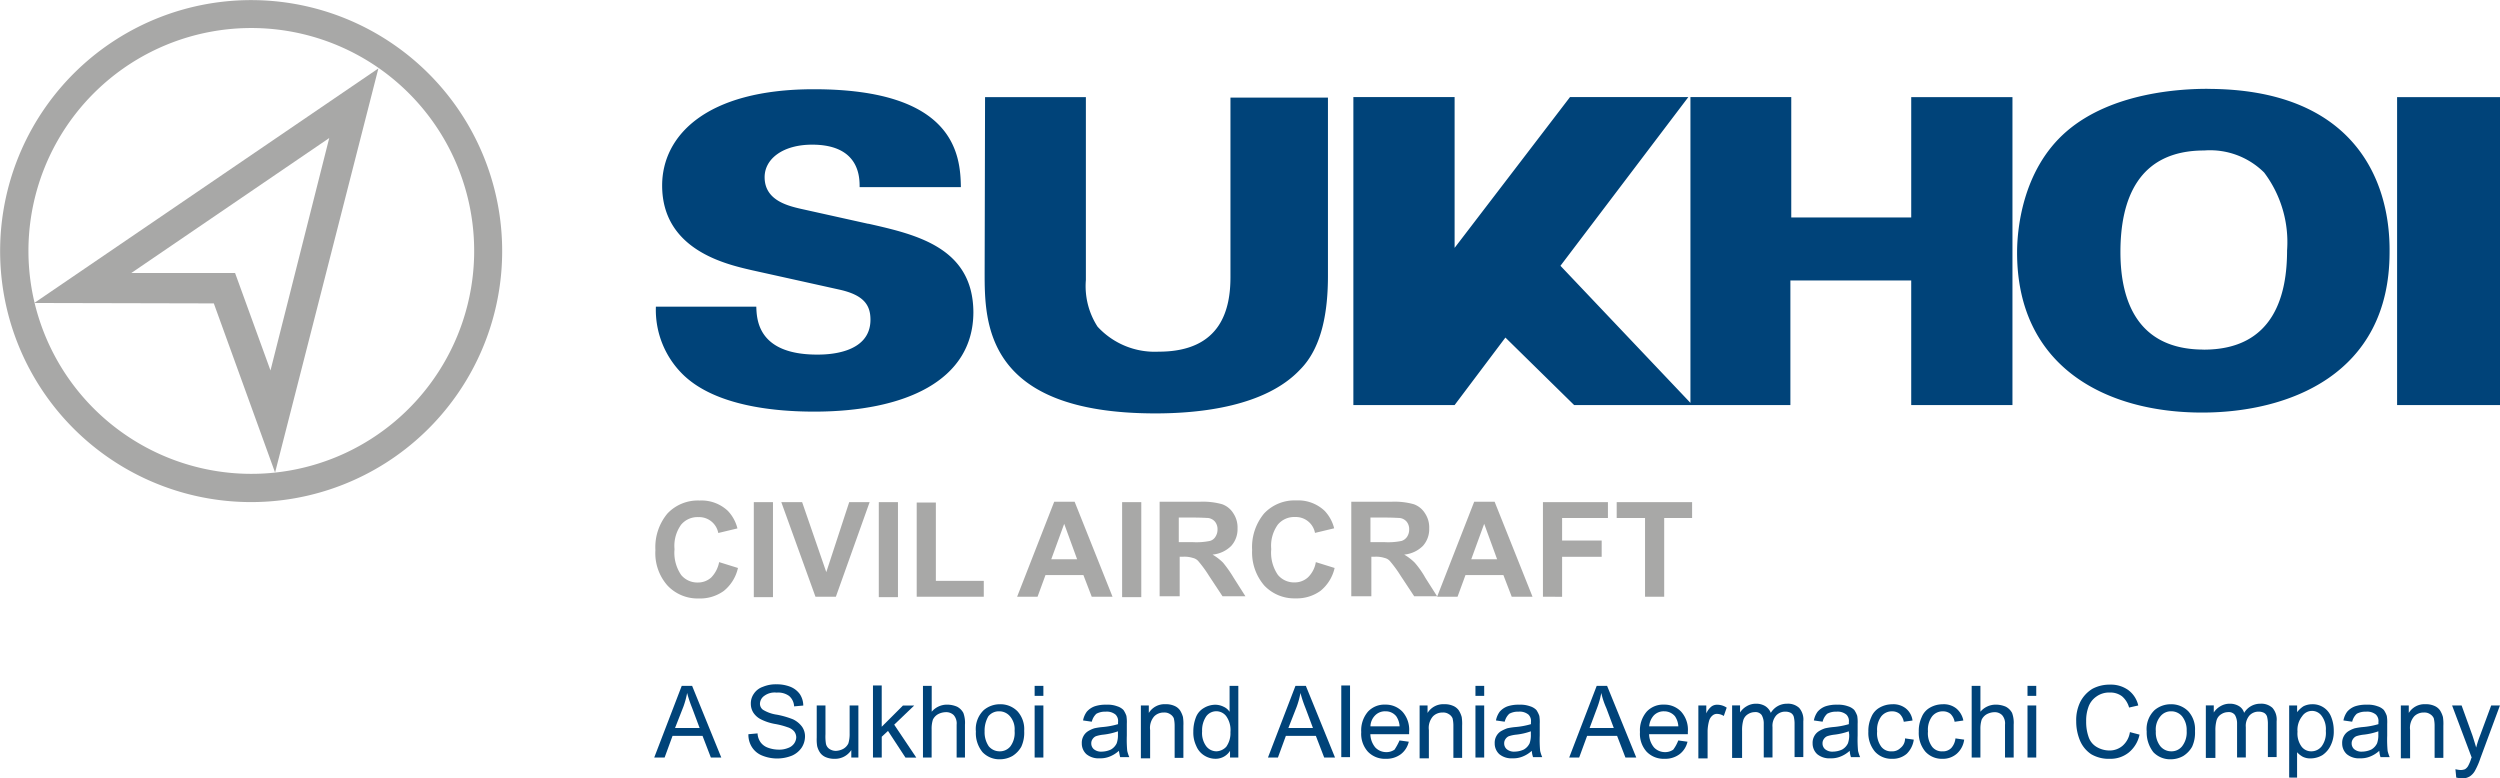 <svg xmlns="http://www.w3.org/2000/svg" width="157.474" height="49.03" viewBox="0 0 157.474 49.03">
  <g id="sukhoi-civil-aircraft" transform="translate(-26.382 -233.982)">
    <path id="Path_162" data-name="Path 162" d="M34.155,261.281a14.038,14.038,0,1,1,19.552-3.438,14.022,14.022,0,0,1-19.552,3.438m17.112-24.434a15.81,15.81,0,1,0,3.884,22.019,15.8,15.8,0,0,0-3.884-22.019" transform="translate(0 0)" fill="#a8a8a7"/>
    <path id="Path_163" data-name="Path 163" d="M49.481,269.427l-2.231-6.141H40.715l12.466-8.5ZM34.6,265.176l11.312.026,3.858,10.655L56.278,250.4Z" transform="translate(-6.061 -12.109)" fill="#a8a8a7"/>
    <path id="Path_164" data-name="Path 164" d="M299.96,255.825h-6.482V275.22h6.482Zm-18.66,15.9c-4.173,0-5.249-3.071-5.249-6.141,0-3.333,1.129-6.4,5.275-6.4a4.828,4.828,0,0,1,3.779,1.391,7.286,7.286,0,0,1,1.443,4.908c0,2.7-.761,6.246-5.249,6.246m.236-16.429c-1.653,0-6.01.21-8.871,2.677s-3.123,6.351-3.123,7.637c0,7.217,5.616,10.078,11.653,10.078,5.406,0,11.81-2.362,11.81-10.1.052-4.724-2.415-10.288-11.469-10.288m-84.351,8.5-4.252-.945c-.919-.21-2.283-.577-2.283-1.995,0-1.155,1.155-2.047,2.992-2.047,3.018,0,2.992,2.1,2.992,2.677h6.378c-.026-2.073-.42-6.168-9.264-6.168-6.8,0-9.553,2.939-9.553,6.063,0,4.068,4.042,4.96,5.616,5.328l5.564,1.234c1.522.341,1.942.971,1.942,1.89,0,2.2-2.834,2.2-3.359,2.2-3.753,0-3.805-2.231-3.832-3.018H183.8a5.7,5.7,0,0,0,1.732,4.3c2.073,1.995,5.879,2.31,8.241,2.31,5.7,0,10.026-1.942,10.026-6.272-.026-4.068-3.6-4.882-6.614-5.564m22.807,3.359c0,1.942-.525,4.7-4.514,4.7a4.892,4.892,0,0,1-3.858-1.575,4.7,4.7,0,0,1-.735-2.939V255.825h-6.351l-.026,11.049c0,3.176.026,8.871,10.76,8.871,2.861,0,6.929-.446,9.107-2.756,1.417-1.417,1.758-3.753,1.758-5.905V255.851h-6.141Zm42.91-3.753h-7.585v-7.585h-6.351v19.264l-8.188-8.635,8.057-10.629h-7.454l-7.27,9.5v-9.5h-6.377V275.22h6.377l3.2-4.252,4.33,4.252h13.621v-7.847h7.611v7.847h6.377V255.825h-6.377v7.585Z" transform="translate(-116.104 -15.723)" fill="#004379"/>
    <path id="Path_165" data-name="Path 165" d="M187.715,357.984l1.181.367A2.583,2.583,0,0,1,188,359.8a2.551,2.551,0,0,1-1.575.472,2.6,2.6,0,0,1-1.968-.814,3.074,3.074,0,0,1-.761-2.231,3.309,3.309,0,0,1,.761-2.31,2.631,2.631,0,0,1,2.021-.814,2.417,2.417,0,0,1,1.785.656,2.466,2.466,0,0,1,.6,1.1l-1.207.289a1.228,1.228,0,0,0-1.26-1,1.338,1.338,0,0,0-1.076.472,2.277,2.277,0,0,0-.42,1.548,2.469,2.469,0,0,0,.42,1.627,1.321,1.321,0,0,0,1.05.472,1.238,1.238,0,0,0,.84-.315,1.894,1.894,0,0,0,.5-.971" transform="translate(-116.03 -88.593)" fill="#a8a8a7"/>
    <rect id="Rectangle_55" data-name="Rectangle 55" width="1.207" height="5.984" transform="translate(73.864 265.612)" fill="#a8a8a7"/>
    <path id="Path_166" data-name="Path 166" d="M216.052,360.458,213.9,354.5h1.312l1.522,4.409,1.443-4.409h1.286l-2.126,5.958Z" transform="translate(-138.304 -88.888)" fill="#a8a8a7"/>
    <rect id="Rectangle_56" data-name="Rectangle 56" width="1.207" height="5.984" transform="translate(81.737 265.612)" fill="#a8a8a7"/>
    <path id="Path_167" data-name="Path 167" d="M246.4,360.531V354.6h1.207v4.934h3.018v1Z" transform="translate(-162.275 -88.962)" fill="#a8a8a7"/>
    <path id="Path_168" data-name="Path 168" d="M274.279,358.022l-.814-2.231-.814,2.231Zm2.231,2.362H275.2l-.525-1.365h-2.388l-.5,1.365H270.5l2.336-5.984h1.286Z" transform="translate(-180.05 -88.814)" fill="#a8a8a7"/>
    <rect id="Rectangle_57" data-name="Rectangle 57" width="1.207" height="5.984" transform="translate(97.064 265.612)" fill="#a8a8a7"/>
    <path id="Path_169" data-name="Path 169" d="M305.907,356.946h.892a4.159,4.159,0,0,0,1.076-.079.58.58,0,0,0,.341-.262.813.813,0,0,0,.131-.446.757.757,0,0,0-.157-.5.679.679,0,0,0-.446-.236c-.1,0-.394-.026-.892-.026h-.945Zm-1.207,3.438V354.4h2.546a4.465,4.465,0,0,1,1.391.157,1.372,1.372,0,0,1,.709.577,1.6,1.6,0,0,1,.262.945,1.576,1.576,0,0,1-.394,1.1,1.923,1.923,0,0,1-1.181.551,3.31,3.31,0,0,1,.656.5,7.71,7.71,0,0,1,.682.971l.735,1.155h-1.443l-.866-1.312a7.55,7.55,0,0,0-.63-.866.638.638,0,0,0-.367-.236,1.762,1.762,0,0,0-.6-.079h-.236v2.493H304.7Z" transform="translate(-205.274 -88.814)" fill="#a8a8a7"/>
    <path id="Path_170" data-name="Path 170" d="M330.915,357.984l1.181.367a2.583,2.583,0,0,1-.892,1.443,2.551,2.551,0,0,1-1.575.472,2.6,2.6,0,0,1-1.968-.814,3.191,3.191,0,0,1-.761-2.231,3.309,3.309,0,0,1,.761-2.31,2.631,2.631,0,0,1,2.021-.814,2.417,2.417,0,0,1,1.785.656,2.466,2.466,0,0,1,.6,1.1l-1.207.289a1.228,1.228,0,0,0-1.26-1,1.338,1.338,0,0,0-1.076.472,2.277,2.277,0,0,0-.42,1.548,2.469,2.469,0,0,0,.42,1.627,1.321,1.321,0,0,0,1.05.472,1.238,1.238,0,0,0,.84-.315,1.717,1.717,0,0,0,.5-.971" transform="translate(-221.647 -88.593)" fill="#a8a8a7"/>
    <path id="Path_171" data-name="Path 171" d="M351.907,356.946h.892a4.159,4.159,0,0,0,1.076-.079.672.672,0,0,0,.341-.262.813.813,0,0,0,.131-.446.757.757,0,0,0-.157-.5.679.679,0,0,0-.446-.236c-.1,0-.394-.026-.892-.026h-.945v1.548Zm-1.207,3.438V354.4h2.546a4.466,4.466,0,0,1,1.391.157,1.372,1.372,0,0,1,.709.577,1.6,1.6,0,0,1,.262.945,1.576,1.576,0,0,1-.394,1.1,1.923,1.923,0,0,1-1.181.551,3.31,3.31,0,0,1,.656.5,5.672,5.672,0,0,1,.682.971l.735,1.155h-1.443l-.866-1.312a7.556,7.556,0,0,0-.63-.866.638.638,0,0,0-.367-.236,1.762,1.762,0,0,0-.6-.079h-.236v2.493H350.7Z" transform="translate(-239.201 -88.814)" fill="#a8a8a7"/>
    <path id="Path_172" data-name="Path 172" d="M375.079,358.022l-.814-2.231-.814,2.231Zm2.231,2.362H376l-.525-1.365h-2.388l-.5,1.365H371.3l2.336-5.984h1.286Z" transform="translate(-254.395 -88.814)" fill="#a8a8a7"/>
    <path id="Path_173" data-name="Path 173" d="M396.7,360.458V354.5h4.094v1h-2.887v1.417H400.4v1.024h-2.493v2.52Z" transform="translate(-273.129 -88.888)" fill="#a8a8a7"/>
    <path id="Path_174" data-name="Path 174" d="M416.185,360.458V355.5H414.4v-1h4.75v1h-1.758v4.96Z" transform="translate(-286.183 -88.888)" fill="#a8a8a7"/>
    <path id="Path_175" data-name="Path 175" d="M184.712,401.251h1.548l-.472-1.26a7.905,7.905,0,0,1-.315-.945,5.314,5.314,0,0,1-.236.866Zm-1.312,1.863,1.732-4.514h.656l1.837,4.514h-.656l-.525-1.365h-1.89l-.5,1.365Z" transform="translate(-115.809 -121.414)" fill="#004379"/>
    <path id="Path_176" data-name="Path 176" d="M206,401.349l.577-.052a1.054,1.054,0,0,0,.184.551.973.973,0,0,0,.446.341,1.971,1.971,0,0,0,.682.131,1.459,1.459,0,0,0,.6-.1.776.776,0,0,0,.394-.289.707.707,0,0,0,.131-.394.627.627,0,0,0-.131-.367.889.889,0,0,0-.42-.262,4.718,4.718,0,0,0-.814-.21,3.224,3.224,0,0,1-.866-.289,1.239,1.239,0,0,1-.472-.42,1.033,1.033,0,0,1-.157-.551,1.046,1.046,0,0,1,.184-.63,1.116,1.116,0,0,1,.577-.446,2.085,2.085,0,0,1,.84-.157,2.354,2.354,0,0,1,.892.157,1.356,1.356,0,0,1,.6.472,1.32,1.32,0,0,1,.21.709l-.577.052a.924.924,0,0,0-.315-.656,1.173,1.173,0,0,0-.787-.21,1.09,1.09,0,0,0-.787.21.626.626,0,0,0-.262.472.472.472,0,0,0,.184.394,2.283,2.283,0,0,0,.892.315,5.486,5.486,0,0,1,1,.289,1.516,1.516,0,0,1,.577.472,1.046,1.046,0,0,1,.184.63,1.3,1.3,0,0,1-.21.682,1.44,1.44,0,0,1-.6.5,2.506,2.506,0,0,1-1.89,0,1.358,1.358,0,0,1-.656-.551,1.462,1.462,0,0,1-.21-.787" transform="translate(-132.477 -121.119)" fill="#004379"/>
    <path id="Path_177" data-name="Path 177" d="M224.578,406.581v-.472a1.218,1.218,0,0,1-1.05.551,1.371,1.371,0,0,1-.551-.1.824.824,0,0,1-.367-.289,1.257,1.257,0,0,1-.184-.42,2.72,2.72,0,0,1-.026-.525V403.3h.551v1.811a2.894,2.894,0,0,0,.026.577.513.513,0,0,0,.21.341.726.726,0,0,0,.42.131,1.07,1.07,0,0,0,.472-.131.786.786,0,0,0,.315-.341,2.048,2.048,0,0,0,.079-.63V403.3h.551v3.281Z" transform="translate(-144.573 -124.881)" fill="#004379"/>
    <path id="Path_178" data-name="Path 178" d="M235.9,403.04V398.5h.551v2.6l1.338-1.338h.709l-1.26,1.207,1.391,2.073h-.682l-1.1-1.68-.394.367v1.312Z" transform="translate(-154.53 -121.34)" fill="#004379"/>
    <path id="Path_179" data-name="Path 179" d="M247.9,403.114V398.6h.551v1.627a1.26,1.26,0,0,1,.971-.446,1.586,1.586,0,0,1,.63.131.947.947,0,0,1,.394.394,1.813,1.813,0,0,1,.1.735v2.073h-.525v-2.073a.794.794,0,0,0-.184-.6.677.677,0,0,0-.525-.184,1.07,1.07,0,0,0-.472.131.786.786,0,0,0-.315.341,1.868,1.868,0,0,0-.079.6v1.785Z" transform="translate(-163.381 -121.414)" fill="#004379"/>
    <path id="Path_180" data-name="Path 180" d="M261.151,404.706a1.559,1.559,0,0,0,.262.945.884.884,0,0,0,.682.315.846.846,0,0,0,.682-.315,1.432,1.432,0,0,0,.262-.971,1.249,1.249,0,0,0-.289-.919.884.884,0,0,0-.682-.315.846.846,0,0,0-.682.315,1.777,1.777,0,0,0-.236.945m-.551,0a1.651,1.651,0,0,1,.5-1.338,1.577,1.577,0,0,1,1.024-.367,1.5,1.5,0,0,1,1.1.446,1.677,1.677,0,0,1,.42,1.234,2.114,2.114,0,0,1-.184,1,1.654,1.654,0,0,1-.551.577,1.6,1.6,0,0,1-.787.21,1.462,1.462,0,0,1-1.1-.446,1.879,1.879,0,0,1-.42-1.312" transform="translate(-172.748 -124.659)" fill="#004379"/>
    <path id="Path_181" data-name="Path 181" d="M274.7,403.114h.551v-3.281H274.7Zm0-3.884h.551v-.63H274.7Z" transform="translate(-183.147 -121.414)" fill="#004379"/>
    <path id="Path_182" data-name="Path 182" d="M288.283,404.78a4,4,0,0,1-.919.21,2.163,2.163,0,0,0-.472.1.486.486,0,0,0-.21.184.443.443,0,0,0-.079.262.477.477,0,0,0,.157.367.711.711,0,0,0,.5.157,1.431,1.431,0,0,0,.577-.131.889.889,0,0,0,.367-.394,1.533,1.533,0,0,0,.079-.551v-.21Zm.052,1.234a1.867,1.867,0,0,1-.6.367,1.54,1.54,0,0,1-.6.1,1.2,1.2,0,0,1-.84-.262.91.91,0,0,1-.289-.682.863.863,0,0,1,.1-.446.834.834,0,0,1,.289-.315,1.809,1.809,0,0,1,.394-.184,4,4,0,0,1,.5-.079,4.869,4.869,0,0,0,1-.184V404.2a.566.566,0,0,0-.157-.472.862.862,0,0,0-.63-.184,1.1,1.1,0,0,0-.577.131,1,1,0,0,0-.289.5l-.551-.079a1.343,1.343,0,0,1,.236-.551,1.2,1.2,0,0,1,.5-.341,2.164,2.164,0,0,1,.735-.1,1.7,1.7,0,0,1,.682.1.918.918,0,0,1,.394.236,1.6,1.6,0,0,1,.184.367,2.422,2.422,0,0,1,.026.5v.735a7.755,7.755,0,0,0,.026.971,2.312,2.312,0,0,0,.131.394h-.577q-.039-.157-.079-.394" transform="translate(-191.482 -124.733)" fill="#004379"/>
    <path id="Path_183" data-name="Path 183" d="M300.2,406.359v-3.281h.5v.472a1.158,1.158,0,0,1,1.05-.551,1.291,1.291,0,0,1,.551.1.825.825,0,0,1,.367.289,1.557,1.557,0,0,1,.184.42,2.882,2.882,0,0,1,.026.551v2.021h-.551v-1.995a2.035,2.035,0,0,0-.052-.5.575.575,0,0,0-.236-.262.633.633,0,0,0-.394-.1.831.831,0,0,0-.6.236,1.1,1.1,0,0,0-.262.866v1.785H300.2Z" transform="translate(-201.955 -124.659)" fill="#004379"/>
    <path id="Path_184" data-name="Path 184" d="M313.351,401.461a1.4,1.4,0,0,0,.262.945.82.82,0,0,0,.63.315.882.882,0,0,0,.63-.289,1.473,1.473,0,0,0,.262-.919,1.511,1.511,0,0,0-.262-1,.787.787,0,0,0-1.26,0,1.558,1.558,0,0,0-.262.945m1.758,1.653v-.42a1.067,1.067,0,0,1-.919.5,1.32,1.32,0,0,1-.709-.21,1.272,1.272,0,0,1-.5-.6,1.94,1.94,0,0,1-.184-.892,2.452,2.452,0,0,1,.157-.892,1.14,1.14,0,0,1,.5-.6,1.411,1.411,0,0,1,.735-.21,1.2,1.2,0,0,1,.525.131.873.873,0,0,1,.367.315V398.6h.551v4.514Z" transform="translate(-211.248 -121.414)" fill="#004379"/>
    <path id="Path_185" data-name="Path 185" d="M331.986,401.251h1.548l-.472-1.26a7.905,7.905,0,0,1-.315-.945,5.314,5.314,0,0,1-.236.866Zm-1.286,1.863,1.732-4.514h.656l1.837,4.514h-.682l-.525-1.365h-1.89l-.5,1.365Z" transform="translate(-224.45 -121.414)" fill="#004379"/>
    <rect id="Rectangle_58" data-name="Rectangle 58" width="0.551" height="4.514" transform="translate(110.869 277.16)" fill="#004379"/>
    <path id="Path_186" data-name="Path 186" d="M353.677,404.465h1.837a1.271,1.271,0,0,0-.21-.63.846.846,0,0,0-.682-.315.871.871,0,0,0-.656.262,1.018,1.018,0,0,0-.289.682m1.837.892.577.079a1.371,1.371,0,0,1-.5.787,1.5,1.5,0,0,1-.945.289,1.481,1.481,0,0,1-1.129-.446,1.677,1.677,0,0,1-.42-1.234,1.81,1.81,0,0,1,.42-1.286,1.408,1.408,0,0,1,1.1-.446,1.444,1.444,0,0,1,1.076.446,1.7,1.7,0,0,1,.42,1.26v.157h-2.441a1.353,1.353,0,0,0,.315.84.953.953,0,0,0,.682.289.887.887,0,0,0,.525-.157,3.808,3.808,0,0,0,.315-.577" transform="translate(-240.971 -124.733)" fill="#004379"/>
    <path id="Path_187" data-name="Path 187" d="M367.1,406.359v-3.281h.5v.472a1.158,1.158,0,0,1,1.05-.551,1.291,1.291,0,0,1,.551.1.825.825,0,0,1,.367.289,1.557,1.557,0,0,1,.184.42,2.882,2.882,0,0,1,.026.551v2.021h-.551v-1.995a2.035,2.035,0,0,0-.052-.5.575.575,0,0,0-.236-.262.633.633,0,0,0-.394-.1.831.831,0,0,0-.6.236,1.1,1.1,0,0,0-.262.866v1.785H367.1Z" transform="translate(-251.297 -124.659)" fill="#004379"/>
    <path id="Path_188" data-name="Path 188" d="M380.5,403.114h.551v-3.281H380.5Zm0-3.884h.551v-.63H380.5Z" transform="translate(-261.18 -121.414)" fill="#004379"/>
    <path id="Path_189" data-name="Path 189" d="M387.383,404.78a4,4,0,0,1-.919.21,2.163,2.163,0,0,0-.472.1.486.486,0,0,0-.21.184.443.443,0,0,0-.079.262.477.477,0,0,0,.157.367.711.711,0,0,0,.5.157,1.431,1.431,0,0,0,.577-.131.889.889,0,0,0,.367-.394,1.533,1.533,0,0,0,.079-.551Zm.052,1.234a1.867,1.867,0,0,1-.6.367,1.54,1.54,0,0,1-.6.1,1.2,1.2,0,0,1-.84-.262.91.91,0,0,1-.289-.682.863.863,0,0,1,.1-.446.834.834,0,0,1,.289-.315,2.649,2.649,0,0,1,.394-.184,4,4,0,0,1,.5-.079,4.869,4.869,0,0,0,1-.184V404.2a.566.566,0,0,0-.157-.472.862.862,0,0,0-.63-.184,1.1,1.1,0,0,0-.577.131,1,1,0,0,0-.289.5l-.551-.079a1.343,1.343,0,0,1,.236-.551,1.2,1.2,0,0,1,.5-.341,2.164,2.164,0,0,1,.735-.1,1.777,1.777,0,0,1,.682.1.919.919,0,0,1,.394.236,1.6,1.6,0,0,1,.184.367,2.422,2.422,0,0,1,.026.5v.735a7.755,7.755,0,0,0,.026.971,2.31,2.31,0,0,0,.131.394h-.577a1.488,1.488,0,0,1-.079-.394" transform="translate(-264.573 -124.733)" fill="#004379"/>
    <path id="Path_190" data-name="Path 190" d="M404.286,401.251h1.522l-.472-1.26a4.943,4.943,0,0,1-.315-.945,5.314,5.314,0,0,1-.236.866ZM403,403.114l1.732-4.514h.656l1.837,4.514h-.682l-.525-1.365h-1.89l-.5,1.365Z" transform="translate(-277.775 -121.414)" fill="#004379"/>
    <path id="Path_191" data-name="Path 191" d="M420.577,404.465h1.837a1.271,1.271,0,0,0-.21-.63.884.884,0,0,0-.682-.315.871.871,0,0,0-.656.262,1.159,1.159,0,0,0-.289.682m1.837.892.577.079a1.371,1.371,0,0,1-.5.787,1.5,1.5,0,0,1-.945.289,1.481,1.481,0,0,1-1.129-.446,1.677,1.677,0,0,1-.42-1.234,1.81,1.81,0,0,1,.42-1.286,1.408,1.408,0,0,1,1.1-.446,1.444,1.444,0,0,1,1.076.446,1.7,1.7,0,0,1,.42,1.26v.157h-2.441a1.353,1.353,0,0,0,.315.84.953.953,0,0,0,.682.289.887.887,0,0,0,.525-.157,2.376,2.376,0,0,0,.315-.577" transform="translate(-290.314 -124.733)" fill="#004379"/>
    <path id="Path_192" data-name="Path 192" d="M434,406.433v-3.281h.5v.5a1.124,1.124,0,0,1,.341-.446.6.6,0,0,1,.367-.1,1.061,1.061,0,0,1,.577.184l-.184.525a.781.781,0,0,0-.394-.131.418.418,0,0,0-.315.1.669.669,0,0,0-.21.315,2.638,2.638,0,0,0-.1.656v1.732H434Z" transform="translate(-300.639 -124.733)" fill="#004379"/>
    <path id="Path_193" data-name="Path 193" d="M442.1,406.286V403h.5v.446a1.215,1.215,0,0,1,.42-.394,1.124,1.124,0,0,1,.577-.157,1.087,1.087,0,0,1,.6.157.9.9,0,0,1,.341.42,1.173,1.173,0,0,1,1.024-.577,1.035,1.035,0,0,1,.761.262,1.114,1.114,0,0,1,.262.84v2.257h-.551v-2.073a1.789,1.789,0,0,0-.052-.472.419.419,0,0,0-.184-.236.726.726,0,0,0-.341-.079.772.772,0,0,0-.577.236.989.989,0,0,0-.236.735v1.916h-.551V404.16a1.066,1.066,0,0,0-.131-.551.48.48,0,0,0-.446-.184.793.793,0,0,0-.42.131.679.679,0,0,0-.289.367,2.311,2.311,0,0,0-.079.682v1.706h-.63Z" transform="translate(-306.613 -124.586)" fill="#004379"/>
    <path id="Path_194" data-name="Path 194" d="M463.683,404.78a4.073,4.073,0,0,1-.892.21,2.163,2.163,0,0,0-.472.1.486.486,0,0,0-.21.184.443.443,0,0,0-.079.262.477.477,0,0,0,.157.367.711.711,0,0,0,.5.157,1.431,1.431,0,0,0,.577-.131.889.889,0,0,0,.367-.394,1.533,1.533,0,0,0,.079-.551Zm.052,1.234a1.867,1.867,0,0,1-.6.367,1.54,1.54,0,0,1-.6.1,1.2,1.2,0,0,1-.84-.262.91.91,0,0,1-.289-.682.863.863,0,0,1,.1-.446.834.834,0,0,1,.289-.315,1.809,1.809,0,0,1,.394-.184,4,4,0,0,1,.5-.079,4.869,4.869,0,0,0,1-.184V404.2a.566.566,0,0,0-.157-.472.862.862,0,0,0-.63-.184,1.1,1.1,0,0,0-.577.131,1,1,0,0,0-.289.5l-.551-.079a1.343,1.343,0,0,1,.236-.551,1.2,1.2,0,0,1,.5-.341,2.164,2.164,0,0,1,.735-.1,1.777,1.777,0,0,1,.682.1.919.919,0,0,1,.394.236,1.6,1.6,0,0,1,.184.367,2.422,2.422,0,0,1,.026.5v.735a7.755,7.755,0,0,0,.026.971,2.31,2.31,0,0,0,.131.394h-.577a1.487,1.487,0,0,1-.079-.394" transform="translate(-320.848 -124.733)" fill="#004379"/>
    <path id="Path_195" data-name="Path 195" d="M477.11,405.152l.551.079a1.529,1.529,0,0,1-.446.892,1.346,1.346,0,0,1-.919.315,1.4,1.4,0,0,1-1.076-.446,1.818,1.818,0,0,1-.42-1.26,2.053,2.053,0,0,1,.184-.919,1.187,1.187,0,0,1,.525-.6,1.6,1.6,0,0,1,.787-.21,1.267,1.267,0,0,1,.866.262,1.165,1.165,0,0,1,.42.761l-.551.079a.91.91,0,0,0-.262-.5.733.733,0,0,0-.472-.157.846.846,0,0,0-.682.315,1.4,1.4,0,0,0-.262.945,1.432,1.432,0,0,0,.262.971.774.774,0,0,0,.656.289.73.73,0,0,0,.551-.21.746.746,0,0,0,.289-.6" transform="translate(-330.731 -124.659)" fill="#004379"/>
    <path id="Path_196" data-name="Path 196" d="M489.21,405.152l.551.079a1.422,1.422,0,0,1-.472.892,1.324,1.324,0,0,1-.892.315,1.4,1.4,0,0,1-1.076-.446,1.818,1.818,0,0,1-.42-1.26,2.053,2.053,0,0,1,.184-.919,1.187,1.187,0,0,1,.525-.6,1.6,1.6,0,0,1,.787-.21,1.267,1.267,0,0,1,.866.262,1.32,1.32,0,0,1,.446.761l-.551.079a.91.91,0,0,0-.262-.5.733.733,0,0,0-.472-.157.846.846,0,0,0-.682.315,1.4,1.4,0,0,0-.262.945,1.432,1.432,0,0,0,.262.971.774.774,0,0,0,.656.289.73.73,0,0,0,.551-.21,1.078,1.078,0,0,0,.262-.6" transform="translate(-339.656 -124.659)" fill="#004379"/>
    <path id="Path_197" data-name="Path 197" d="M499.6,403.114V398.6h.551v1.627a1.26,1.26,0,0,1,.971-.446,1.586,1.586,0,0,1,.63.131.947.947,0,0,1,.394.394,1.813,1.813,0,0,1,.1.735v2.073H501.7v-2.073a.794.794,0,0,0-.184-.6.653.653,0,0,0-.5-.184,1.07,1.07,0,0,0-.472.131.786.786,0,0,0-.315.341,1.868,1.868,0,0,0-.079.6v1.785Z" transform="translate(-349.023 -121.414)" fill="#004379"/>
    <path id="Path_198" data-name="Path 198" d="M513,403.114h.551v-3.281H513Zm0-3.884h.551v-.63H513Z" transform="translate(-358.906 -121.414)" fill="#004379"/>
    <path id="Path_199" data-name="Path 199" d="M528.086,401.292l.6.157a1.972,1.972,0,0,1-.682,1.129,1.832,1.832,0,0,1-1.181.394,2.181,2.181,0,0,1-1.181-.289,1.925,1.925,0,0,1-.709-.866,3.094,3.094,0,0,1-.236-1.207,2.593,2.593,0,0,1,.262-1.234,2.072,2.072,0,0,1,.761-.814,2.278,2.278,0,0,1,1.1-.262,1.88,1.88,0,0,1,1.155.341,1.668,1.668,0,0,1,.63.971l-.577.131a1.437,1.437,0,0,0-.446-.709,1.2,1.2,0,0,0-.761-.236,1.36,1.36,0,0,0-.866.262,1.332,1.332,0,0,0-.5.682,2.483,2.483,0,0,0-.131.866,2.841,2.841,0,0,0,.157,1,1.148,1.148,0,0,0,.525.63,1.582,1.582,0,0,0,.761.21,1.252,1.252,0,0,0,.84-.289,1.4,1.4,0,0,0,.472-.866" transform="translate(-367.535 -121.193)" fill="#004379"/>
    <path id="Path_200" data-name="Path 200" d="M542.177,404.706a1.4,1.4,0,0,0,.289.945.884.884,0,0,0,.682.315.846.846,0,0,0,.682-.315,1.429,1.429,0,0,0,.289-.971,1.374,1.374,0,0,0-.289-.919.883.883,0,0,0-.682-.315.846.846,0,0,0-.682.315,1.277,1.277,0,0,0-.289.945m-.577,0a1.651,1.651,0,0,1,.5-1.338,1.577,1.577,0,0,1,1.024-.367,1.5,1.5,0,0,1,1.1.446,1.677,1.677,0,0,1,.42,1.234,2.114,2.114,0,0,1-.184,1,1.654,1.654,0,0,1-.551.577,1.6,1.6,0,0,1-.787.21,1.462,1.462,0,0,1-1.1-.446,2.014,2.014,0,0,1-.42-1.312" transform="translate(-380 -124.659)" fill="#004379"/>
    <path id="Path_201" data-name="Path 201" d="M555.8,406.286V403h.5v.446a1.215,1.215,0,0,1,.42-.394,1.124,1.124,0,0,1,.577-.157,1.087,1.087,0,0,1,.6.157.724.724,0,0,1,.315.42,1.173,1.173,0,0,1,1.024-.577,1.035,1.035,0,0,1,.761.262,1.114,1.114,0,0,1,.262.84v2.257h-.551v-2.073a1.789,1.789,0,0,0-.052-.472.419.419,0,0,0-.184-.236.726.726,0,0,0-.341-.079.772.772,0,0,0-.577.236.989.989,0,0,0-.236.735v1.916h-.551V404.16a1.067,1.067,0,0,0-.131-.551.48.48,0,0,0-.446-.184.793.793,0,0,0-.42.131.679.679,0,0,0-.289.367,2.311,2.311,0,0,0-.079.682v1.706h-.6Z" transform="translate(-390.473 -124.586)" fill="#004379"/>
    <path id="Path_202" data-name="Path 202" d="M576.325,404.732a1.4,1.4,0,0,0,.262.945.757.757,0,0,0,.63.289.82.82,0,0,0,.63-.315,1.432,1.432,0,0,0,.262-.971,1.4,1.4,0,0,0-.262-.945.744.744,0,0,0-1.233.026,1.387,1.387,0,0,0-.289.971m-.525,2.887v-4.54h.5v.42a1.681,1.681,0,0,1,.394-.367,1.22,1.22,0,0,1,.551-.131,1.238,1.238,0,0,1,1.207.814,2.312,2.312,0,0,1,.157.866,1.94,1.94,0,0,1-.184.892,1.543,1.543,0,0,1-.525.63,1.485,1.485,0,0,1-.735.21,1.065,1.065,0,0,1-.5-.1,1.38,1.38,0,0,1-.367-.289v1.6Z" transform="translate(-405.224 -124.659)" fill="#004379"/>
    <path id="Path_203" data-name="Path 203" d="M590.783,404.78a4,4,0,0,1-.919.21,2.161,2.161,0,0,0-.472.1.486.486,0,0,0-.21.184.443.443,0,0,0-.079.262.477.477,0,0,0,.157.367.711.711,0,0,0,.5.157,1.431,1.431,0,0,0,.577-.131.89.89,0,0,0,.367-.394,1.534,1.534,0,0,0,.079-.551Zm.052,1.234a1.867,1.867,0,0,1-.6.367,1.54,1.54,0,0,1-.6.1,1.2,1.2,0,0,1-.84-.262.91.91,0,0,1-.289-.682.863.863,0,0,1,.1-.446.834.834,0,0,1,.289-.315,1.809,1.809,0,0,1,.394-.184,4,4,0,0,1,.5-.079,4.867,4.867,0,0,0,1-.184V404.2a.566.566,0,0,0-.157-.472.862.862,0,0,0-.63-.184,1.1,1.1,0,0,0-.577.131,1,1,0,0,0-.289.5l-.551-.079a1.343,1.343,0,0,1,.236-.551,1.2,1.2,0,0,1,.5-.341,2.164,2.164,0,0,1,.735-.1,1.7,1.7,0,0,1,.682.1.919.919,0,0,1,.394.236,1.6,1.6,0,0,1,.184.367,2.428,2.428,0,0,1,.026.5v.735a7.755,7.755,0,0,0,.026.971,2.31,2.31,0,0,0,.131.394h-.577a1.487,1.487,0,0,1-.079-.394" transform="translate(-414.591 -124.733)" fill="#004379"/>
    <path id="Path_204" data-name="Path 204" d="M602.6,406.359v-3.281h.5v.472a1.158,1.158,0,0,1,1.05-.551,1.291,1.291,0,0,1,.551.1.825.825,0,0,1,.367.289,1.556,1.556,0,0,1,.184.42,2.882,2.882,0,0,1,.026.551v2.021h-.551v-1.995a2.035,2.035,0,0,0-.052-.5.575.575,0,0,0-.236-.262.633.633,0,0,0-.394-.1.831.831,0,0,0-.6.236,1.1,1.1,0,0,0-.262.866v1.785H602.6Z" transform="translate(-424.99 -124.659)" fill="#004379"/>
    <path id="Path_205" data-name="Path 205" d="M615.162,407.84l-.052-.525a1.938,1.938,0,0,0,.315.052.81.81,0,0,0,.289-.052.613.613,0,0,0,.184-.184,2.484,2.484,0,0,0,.184-.42.443.443,0,0,1,.052-.131L614.9,403.3h.6l.682,1.89c.079.236.157.5.236.761a6.02,6.02,0,0,1,.236-.735l.709-1.916h.551l-1.234,3.333a4.528,4.528,0,0,1-.315.735,1.03,1.03,0,0,1-.341.394.885.885,0,0,1-.446.131,2.04,2.04,0,0,1-.42-.052" transform="translate(-434.062 -124.881)" fill="#004379"/>
  </g>
</svg>
